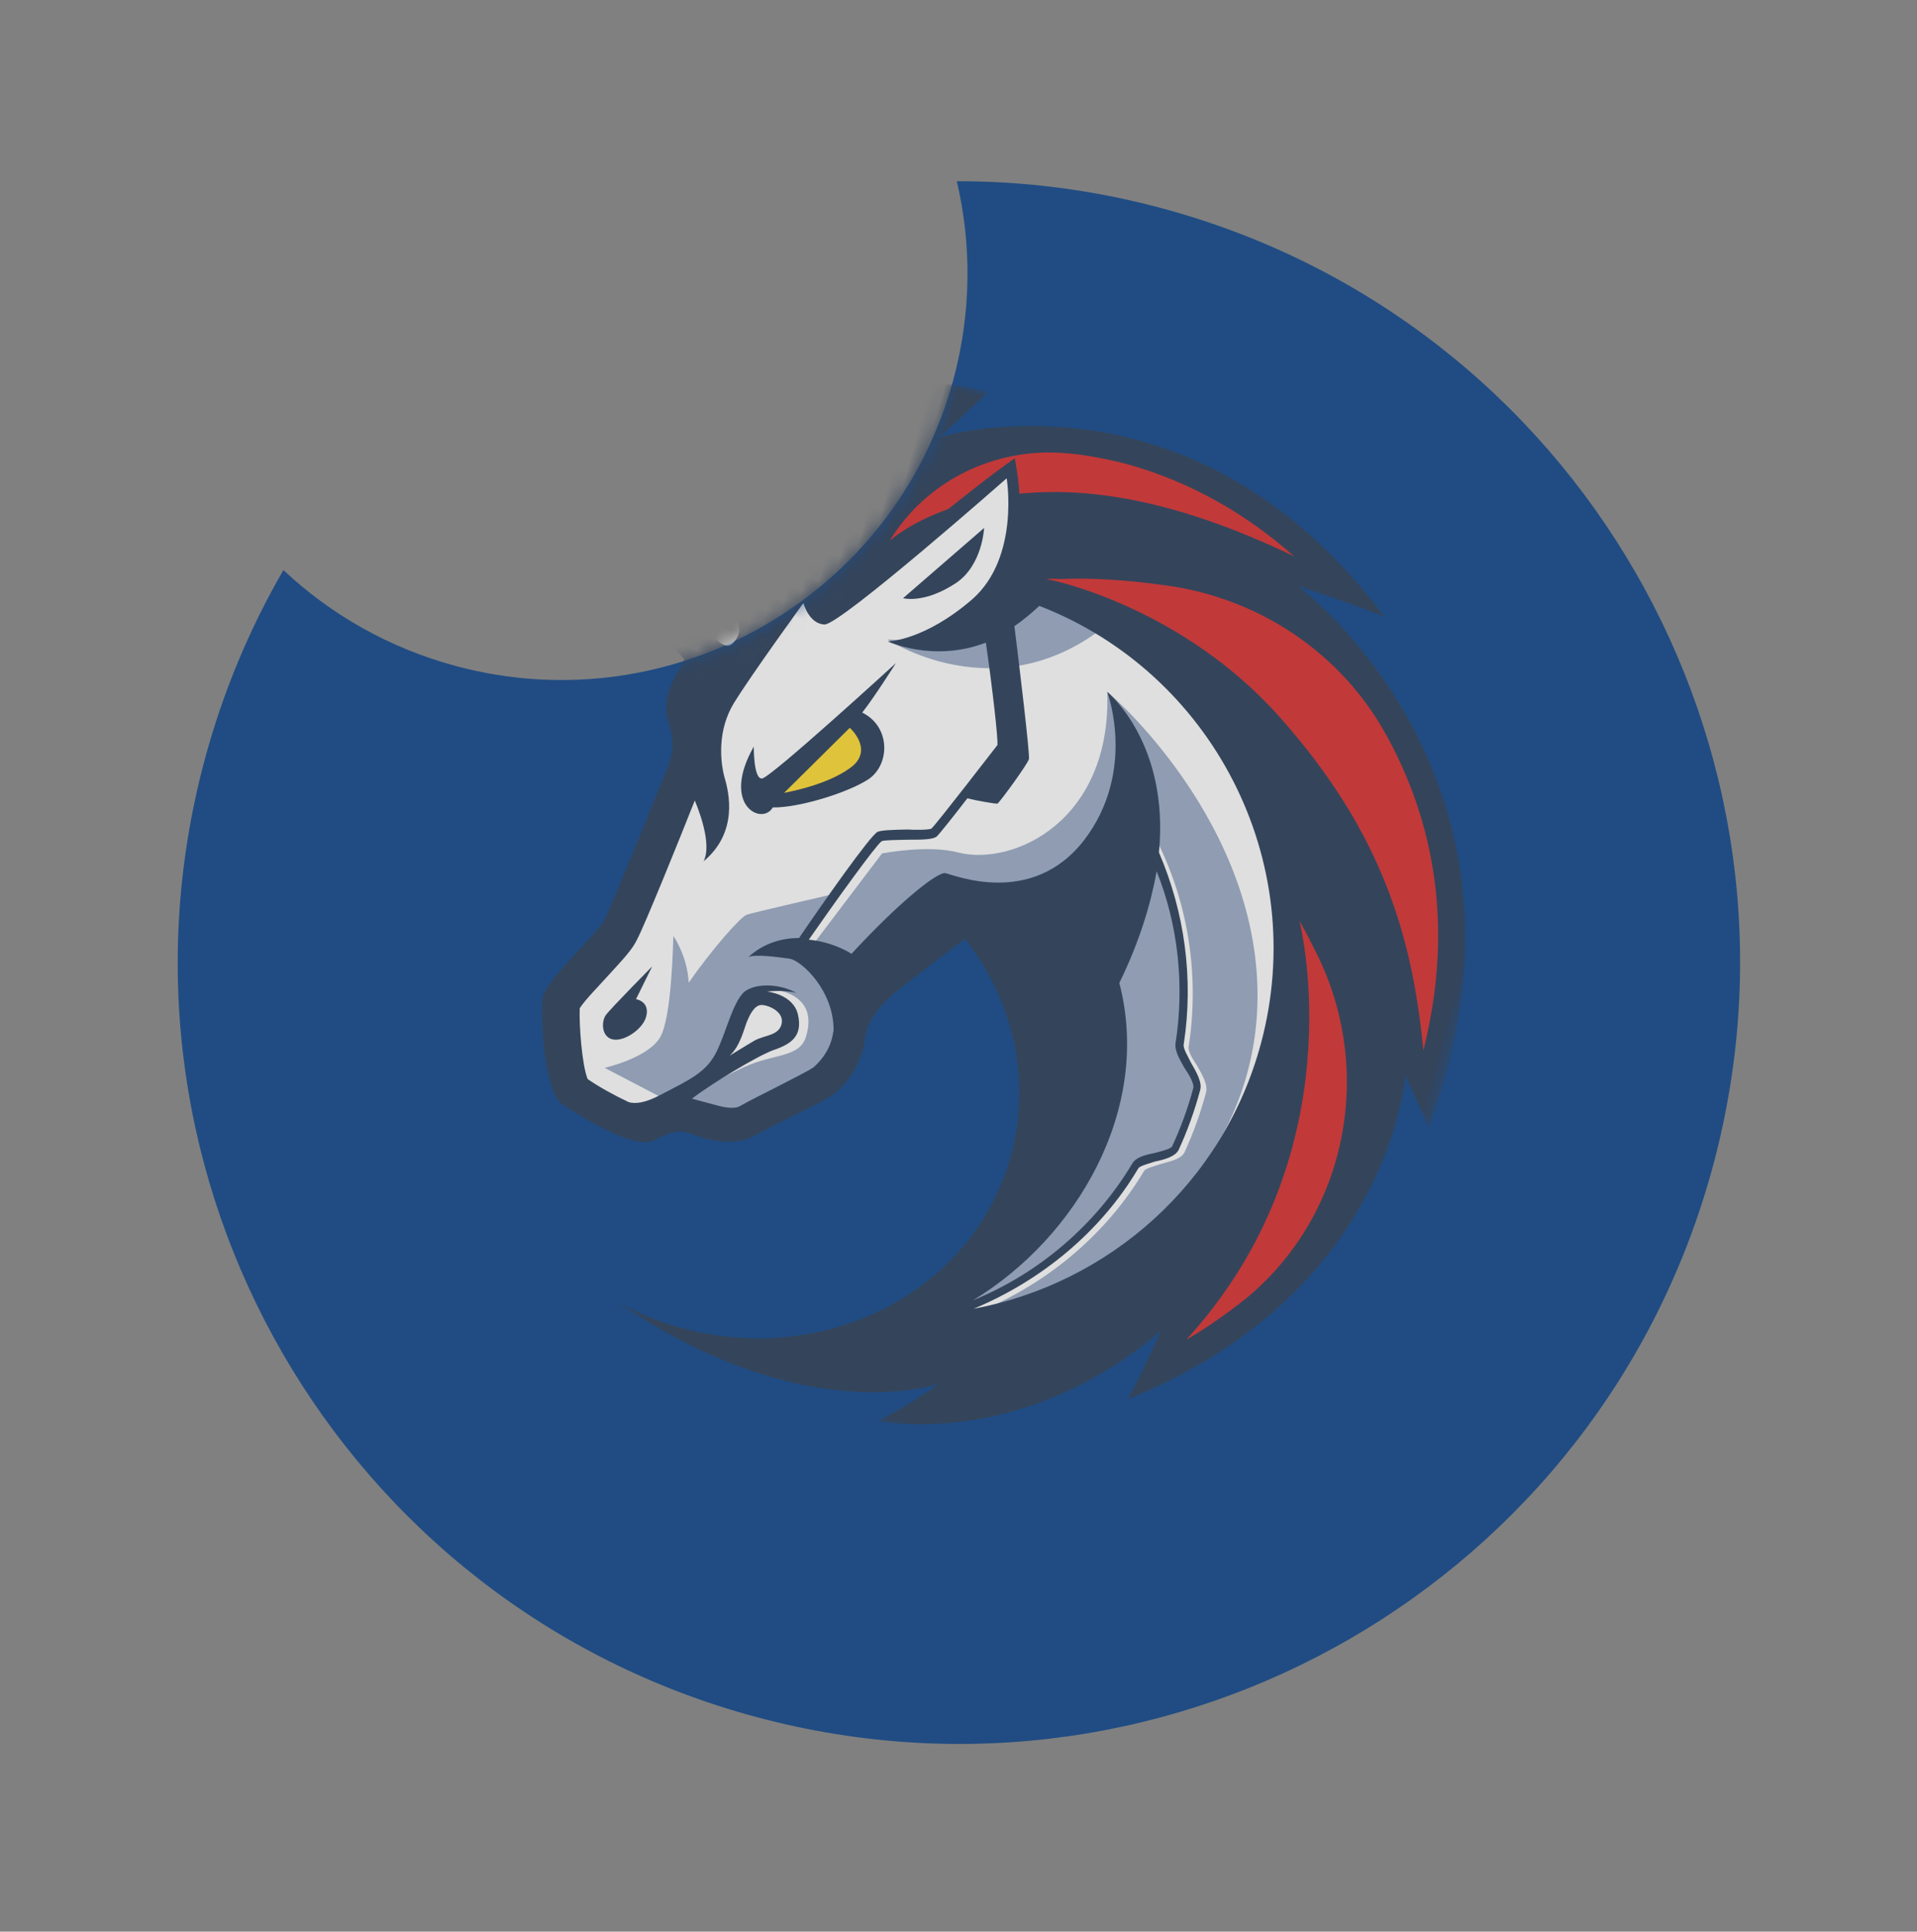 <?xml version="1.0" encoding="UTF-8"?>
<svg width="135px" height="136px" viewBox="0 0 135 136" version="1.1" xmlns="http://www.w3.org/2000/svg" xmlns:xlink="http://www.w3.org/1999/xlink">
    <rect x="0" y="0" width="135" height="136" fill="#808080" stroke="none"/>
    <title>1244A99A-8029-4385-BF21-551EAB56ADC7</title>
    <defs>
        <path d="M55,0 C85.376,0 110,24.624 110,55 C110,85.376 85.376,110 55,110 C24.624,110 0,85.376 0,55 C0,50.024 0.661,45.203 1.899,40.619 C5.922,42.777 10.518,44 15.4,44 C31.195,44 44,31.195 44,15.4 C44,10.518 42.777,5.922 40.62,1.901 C45.203,0.661 50.024,0 55,0 Z" id="path-1"></path>
        <polygon id="path-3" points="0 0 76.508 0 76.508 72.008 0 72.008"></polygon>
    </defs>
    <g id="New-Site" stroke="none" stroke-width="1" fill="none" fill-rule="evenodd" opacity="0.75">
        <g id="Assets_Dark" transform="translate(-197, -3228)">
            <g id="img_bubbles_onetokens" transform="translate(138, 2553)">
                <g id="Group-35" transform="translate(-0.405, 15.936)">
                    <g id="Group-31-Copy-8" transform="translate(148.377, 725.076) rotate(-345) translate(-148.377, -725.076) translate(58.877, 647.076)">
                        <g id="Fill-1" transform="translate(14.243, 30.251)">
                            <mask id="mask-2" fill="white">
                                <use xlink:href="#path-1"></use>
                            </mask>
                            <use id="Mask" fill="#003B84" xlink:href="#path-1"></use>
                            <g id="Group-30" mask="url(#mask-2)">
                                <g transform="translate(13.664, 15.678)">
                                    <polygon id="Fill-1" fill="#FFFFFF" points="18.206 39.677 20.227 24.459 2.672 12.273 18.711 17.703 22.5 11.894 36.329 3.306 66.828 20.103 68.406 45.739 54.83 64.62 44.095 66.262 49.652 56.095 49.652 46.308 45.611 38.667 41.506 35.952 35.192 42.456 35.192 49.339 30.267 53.948 24.015 54.706 21.237 56.285 16.691 54.832 14.796 48.013 18.206 43.214"></polygon>
                                    <g id="Group-29" stroke-width="1" fill="none">
                                        <path d="M46.242,12.146 C42.896,11.451 39.233,11.641 39.233,11.641 C39.233,11.641 38.033,17.198 30.582,18.65 C30.646,18.65 40.433,21.997 46.242,12.146" id="Fill-2" fill="#94A6C3"></path>
                                        <path d="M49.273,62.536 C53.314,59.379 56.345,55.022 57.735,50.096 C57.798,49.907 58.366,49.591 58.745,49.339 C59.376,48.96 60.008,48.644 60.134,48.139 C60.387,46.687 60.513,45.171 60.513,43.656 C60.513,43.087 59.945,42.519 59.376,41.951 C58.934,41.572 58.492,41.13 58.492,40.814 C57.861,35.068 55.209,29.7 50.978,25.785 L50.536,26.227 C54.641,30.079 57.293,35.32 57.861,40.877 C57.924,41.382 58.429,41.887 58.934,42.393 C59.376,42.772 59.882,43.34 59.882,43.592 C59.882,45.045 59.755,46.497 59.503,47.949 C59.439,48.202 58.871,48.455 58.429,48.707 C57.798,49.023 57.229,49.339 57.103,49.844 C55.588,55.211 52.115,59.884 47.505,62.915 C48.326,61.147 50.915,55.401 52.304,52.496 L52.052,43.151 L44.032,35.383 L39.486,36.015 L34.497,44.097 C34.497,44.097 36.834,47.065 33.55,50.538 C30.33,53.948 27.804,54.706 27.804,54.706 L25.468,53.443 C26.162,52.559 27.551,51.233 28.625,50.349 C30.456,48.833 32.287,48.707 32.287,47.065 C32.35,43.656 28.688,44.603 28.688,44.603 L27.362,45.866 L26.794,50.538 L24.015,54.011 L23.7,53.948 L19.153,52.938 C19.153,52.938 21.931,51.485 22.373,49.844 C22.815,48.265 21.489,43.024 21.426,42.709 C21.489,42.772 22.752,43.845 23.321,45.613 C24.331,42.835 25.657,40.183 26.036,39.93 C26.415,39.678 31.529,36.962 31.529,36.962 L29.825,41.445 L31.087,40.751 L34.118,33.3 C34.118,33.3 37.086,31.847 39.296,31.847 C43.274,31.784 49.147,26.922 46.495,18.208 C47.253,18.524 60.387,25.091 62.66,37.972 C64.365,47.886 58.745,57.168 49.273,62.536" id="Fill-4" fill="#94A6C3"></path>
                                        <path d="M34.245,13.535 C35.697,11.83 35.129,9.305 35.129,9.305 L30.898,15.556 C30.835,15.556 32.414,15.619 34.245,13.535" id="Fill-6" fill="#1B314F"></path>
                                        <path d="M20.037,47.697 L20.542,45.171 C20.542,45.171 18.458,48.833 18.269,49.339 C18.08,49.907 18.395,50.917 19.216,50.854 C20.037,50.791 21.047,49.591 21.047,48.707 C21.047,47.571 20.037,47.697 20.037,47.697" id="Fill-8" fill="#1B314F"></path>
                                        <g id="Group-12">
                                            <mask id="mask-4" fill="white">
                                                <use xlink:href="#path-3"></use>
                                            </mask>
                                            <g id="Clip-11"></g>
                                            <path d="M48.642,62.599 C52.746,59.442 55.903,55.022 57.293,50.033 C57.356,49.844 57.924,49.528 58.303,49.276 C58.934,48.96 59.566,48.581 59.692,48.076 C59.945,46.623 60.071,45.108 60.071,43.592 C60.071,43.024 59.503,42.456 58.934,41.887 C58.619,41.509 58.114,41.067 58.114,40.751 C57.608,36.141 55.777,31.784 52.936,28.185 C51.673,20.608 46.621,18.271 46.495,18.208 C46.621,18.398 49.905,23.133 47.631,28.69 C45.295,34.31 39.296,33.426 38.791,33.489 C38.286,33.489 36.329,36.015 33.866,40.688 C33.55,40.562 32.224,40.246 30.709,40.498 C31.845,37.341 33.55,32.858 33.866,32.479 C33.992,32.353 34.939,32.1 35.571,31.911 C36.771,31.595 37.339,31.406 37.528,31.153 C37.655,30.963 38.286,29.511 38.918,27.996 C39.486,27.996 40.938,27.869 41.064,27.806 C41.191,27.68 42.391,24.586 42.391,24.207 C42.391,23.891 39.928,17.766 38.981,15.43 C39.423,14.925 39.865,14.293 40.307,13.598 C53.251,14.988 63.355,25.975 63.355,39.299 C63.355,49.528 57.356,58.431 48.642,62.599 M52.62,37.783 C53.251,34.563 53.314,31.784 53.125,29.511 C55.588,32.795 57.103,36.773 57.545,40.877 C57.608,41.382 58.114,41.887 58.619,42.393 C59.061,42.772 59.566,43.277 59.566,43.592 C59.566,45.045 59.44,46.497 59.187,47.949 C59.124,48.139 58.556,48.455 58.114,48.707 C57.482,49.023 56.914,49.339 56.787,49.844 C55.398,54.706 52.43,59 48.452,62.031 C54.325,55.906 57.166,45.802 52.62,37.783 M27.425,49.844 C27.993,49.023 27.93,47.634 27.993,47.192 C28.056,46.75 28.183,45.929 28.688,45.802 C29.193,45.676 30.393,45.866 30.393,46.75 C30.393,47.571 29.509,47.76 28.877,48.328 C28.435,48.771 27.551,49.718 27.425,49.844 M33.361,49.086 C33.108,49.402 32.035,50.349 31.277,51.043 C30.519,51.738 29.698,52.433 29.067,53.064 C28.814,53.317 28.309,53.443 27.551,53.443 L26.857,53.443 L26.478,53.443 L26.225,53.443 L25.657,53.443 C26.604,52.18 29.383,49.276 30.33,48.644 C31.466,47.886 32.035,47.129 31.34,45.802 C30.645,44.476 28.814,44.792 28.814,44.792 C28.814,44.792 29.888,44.35 30.835,44.35 C29.635,44.035 28.12,44.35 27.425,45.045 C26.667,45.74 26.794,48.202 26.478,49.781 C26.162,51.422 25.089,52.243 23.447,53.759 C22.563,54.58 21.931,54.832 21.426,54.832 C20.353,54.643 19.09,54.327 18.206,54.011 C17.574,53.191 16.627,50.475 16.375,49.339 C16.564,48.707 17.322,47.381 17.701,46.623 C18.458,45.171 18.9,44.35 19.027,43.592 C19.279,42.519 20.1,35.889 20.416,33.11 C21.237,34.184 22.373,35.952 22.121,37.089 C23.952,34.5 22.626,31.974 21.995,30.963 C21.426,29.953 20.669,27.933 21.3,25.785 C21.931,23.639 24.205,17.703 24.205,17.703 C24.205,17.703 24.962,19.029 26.036,18.777 C27.109,18.524 35.76,5.516 35.76,5.516 C35.76,5.516 38.097,10.631 35.634,14.356 C33.108,18.082 30.645,18.777 30.645,18.777 C30.645,18.777 34.118,19.408 37.339,17.071 C38.665,20.166 39.928,23.386 39.991,23.828 C39.802,24.27 37.276,30.332 37.023,30.711 C36.897,30.837 36.013,31.09 35.381,31.216 C34.308,31.532 33.676,31.721 33.424,31.911 C32.982,32.289 30.961,37.846 30.014,40.562 C28.877,40.877 27.741,41.509 26.92,42.772 C27.362,42.456 28.751,42.266 29.762,42.14 C30.645,42.077 33.361,43.529 34.055,46.245 L34.055,46.371 C34.182,47.381 33.866,48.328 33.361,49.086 M57.545,7.537 C57.545,7.537 60.703,7.663 63.986,8.042 C56.598,2.232 49.589,0.527 43.906,0.527 C36.076,0.527 30.772,3.748 30.456,3.937 L32.919,0.022 C32.919,0.022 23.068,-0.925 19.595,9.494 C18.711,7.284 17.89,4.064 17.89,4.064 C17.89,4.064 12.775,8.547 15.175,15.998 C9.302,13.851 0.904,10.883 0.588,10.82 C0.146,10.757 0.02,10.946 0.02,10.946 C0.02,10.946 -0.106,11.136 0.273,11.452 C0.967,12.02 14.228,21.807 17.133,23.702 C16.501,25.975 16.501,27.048 17.133,28.122 C18.016,29.574 18.08,30.332 17.953,31.406 C17.827,32.479 16.69,41.761 16.438,42.898 C16.185,44.035 13.533,48.076 13.66,49.276 C13.786,50.475 15.427,55.59 16.88,56.158 C17.953,56.537 20.606,57.358 22.373,57.358 C23.005,57.358 23.573,57.232 23.826,56.979 C24.899,56.032 25.215,55.843 25.973,55.843 L26.162,55.843 C26.478,55.843 26.857,55.906 27.299,55.906 C28.309,55.906 29.635,55.716 30.582,54.832 C31.972,53.443 34.371,51.549 35.129,50.665 C36.076,49.465 36.581,47.823 36.329,46.181 C36.139,44.666 36.96,43.34 37.907,42.014 C39.107,40.435 41.317,37.594 41.317,37.594 C45.674,40.877 48.389,45.866 48.389,51.422 C48.389,61.273 39.802,69.229 29.193,69.229 C27.551,69.229 25.973,69.04 24.394,68.661 C29.256,70.366 33.361,70.934 36.707,70.934 C43.843,70.934 47.631,68.345 47.631,68.345 C47.631,68.345 46.305,70.05 44.158,72.008 L44.222,72.008 C56.03,70.366 61.776,60.641 61.776,60.641 C61.776,60.641 61.334,63.799 60.766,65.946 C76.489,54.138 73.837,39.362 73.774,38.856 C73.9,39.046 75.478,40.94 76.299,41.951 C78.825,15.935 57.545,7.537 57.545,7.537" id="Fill-10" fill="#1B314F" mask="url(#mask-4)"></path>
                                        </g>
                                        <path d="M31.845,28.501 C33.045,27.112 32.414,24.523 30.204,24.081 C30.772,22.754 31.593,20.102 31.593,20.102 C31.593,20.102 25.152,30.206 24.584,30.395 C24.015,30.585 23.447,28.374 23.447,28.374 C22.247,32.984 25.468,33.616 25.847,32.163 C27.614,31.721 30.645,29.827 31.845,28.501" id="Fill-13" fill="#1B314F"></path>
                                        <path d="M26.352,30.964 L29.635,25.344 C29.635,25.344 31.529,26.291 30.582,27.806 C29.383,29.574 26.352,30.964 26.352,30.964" id="Fill-15" fill="#FFD923"></path>
                                        <path d="M66.954,56.979 C66.007,58.242 64.933,59.568 63.67,60.831 C71.816,45.171 64.049,30.837 63.733,30.269 C64.302,30.837 64.87,31.469 65.375,32.037 C71.627,38.983 72.384,49.402 66.954,56.979" id="Fill-17" fill="#D82122"></path>
                                        <path d="M74.531,36.836 C71.69,29.195 67.648,22.691 58.745,16.819 C50.157,11.136 40.938,11.578 40.433,11.641 L40.307,11.641 C40.622,11.515 40.938,11.452 41.254,11.388 C43.211,10.757 45.737,10.252 48.263,9.936 C54.956,8.989 61.713,11.262 66.322,16.124 C66.385,16.187 66.385,16.187 66.449,16.251 C71.69,21.807 74.405,28.753 74.531,36.836" id="Fill-19" fill="#D82122"></path>
                                        <path d="M56.724,5.579 C47.316,3.811 41.254,4.695 36.897,6.337 C36.771,5.832 36.329,4.822 35.95,4.001 C34.624,5.579 33.235,7.474 32.35,8.673 C29.951,10.315 28.941,11.894 28.941,11.894 C30.33,7.158 34.371,3.622 39.296,2.738 C40.685,2.485 42.201,2.359 43.843,2.359 C48.2,2.422 52.557,3.495 56.724,5.579" id="Fill-21" fill="#D82122"></path>
                                        <path d="M21.931,17.703 C14.544,17.451 17.006,8.863 17.133,8.358 C17.133,8.421 17.638,15.114 21.931,17.703" id="Fill-23" fill="#D82122"></path>
                                        <path d="M29.193,2.232 C23.51,5.642 24.647,13.788 24.647,13.788 C19.216,5.516 28.751,2.422 29.193,2.232" id="Fill-25" fill="#D82122"></path>
                                        <path d="M19.848,19.976 C20.227,20.292 20.606,20.86 20.163,21.681 C19.911,22.123 19.532,22.06 18.964,21.807 C18.206,21.429 13.66,18.777 9.555,16.061 C14.228,17.703 18.964,19.471 19.721,19.85 L19.848,19.976 Z" id="Fill-27" fill="#FFFFFF"></path>
                                    </g>
                                </g>
                            </g>
                        </g>
                    </g>
                </g>
            </g>
        </g>
    </g>
</svg>